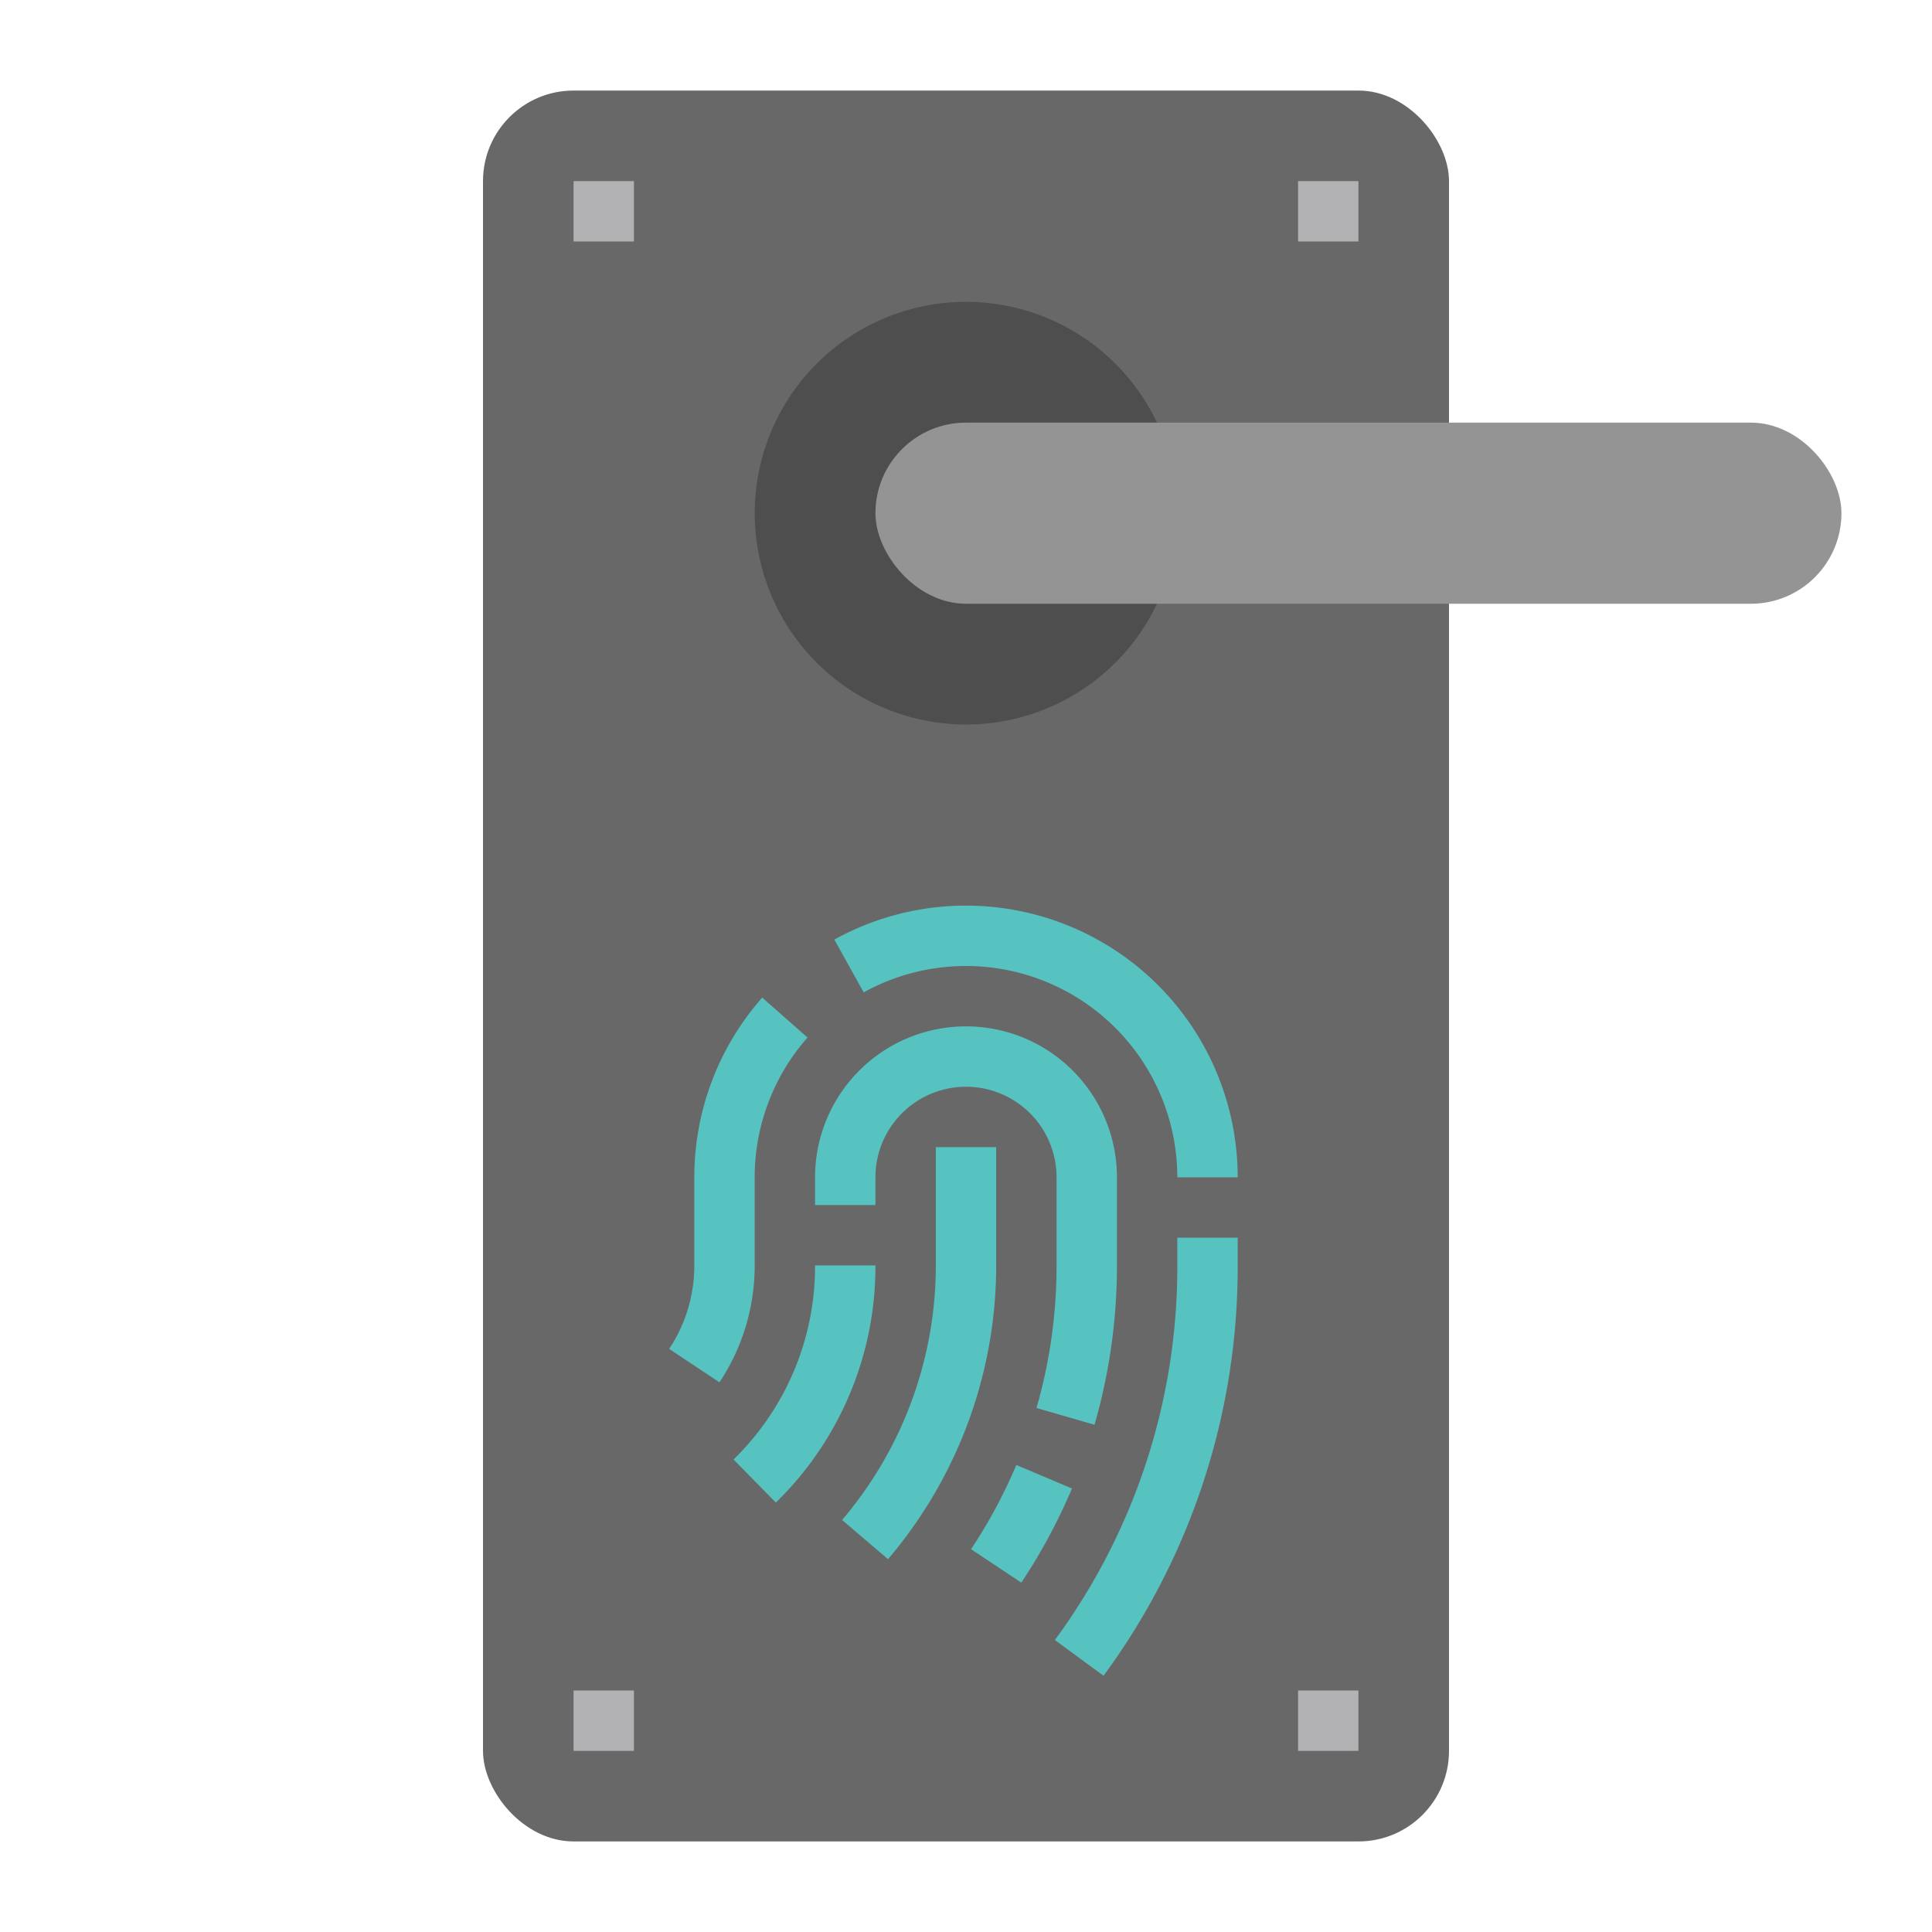 <svg height="512" viewBox="0 0 512 512" width="512" xmlns="http://www.w3.org/2000/svg"><g id="Flat"><rect fill="#686869" height="464" rx="24" width="256" x="128" y="24"/><path d="m306.61 160a56 56 0 1 1 0-48z" fill="#4e4e4f"/><path d="m344 48h16v16h-16z" fill="#b2b1b4"/><path d="m152 48h16v16h-16z" fill="#b2b1b4"/><g fill="#57c3c1"><path d="m235.334 413.192-12.173-10.383a104.017 104.017 0 0 0 24.839-67.455v-31.354h16v31.354a120.033 120.033 0 0 1 -28.666 77.838z"/><path d="m292.45 444.088-12.9-9.465a166.688 166.688 0 0 0 32.45-99.269v-7.354h16v7.354a182.586 182.586 0 0 1 -35.55 108.734z"/><path d="m328 312h-16a56.019 56.019 0 0 0 -83.12-49.008l-7.762-13.992a72.02 72.02 0 0 1 106.882 63z"/><path d="m190.662 366.326-13.324-8.86a39.8 39.8 0 0 0 6.662-22.112v-23.354a71.923 71.923 0 0 1 18-47.626l12 10.587a55.934 55.934 0 0 0 -14 37.039v23.354a55.759 55.759 0 0 1 -9.338 30.972z"/><path d="m205.6 398.2-11.2-11.426a71.458 71.458 0 0 0 21.6-51.42h16a87.349 87.349 0 0 1 -26.4 62.846z"/><path d="m290.058 377.573-15.373-4.436a136.211 136.211 0 0 0 5.315-37.783v-23.354a24 24 0 0 0 -48 0v7.354h-16v-7.354a40 40 0 0 1 80 0v23.354a152.213 152.213 0 0 1 -5.942 42.219z"/><path d="m270.662 419.41-13.324-8.858a135.964 135.964 0 0 0 12-22.31l14.738 6.225a151.956 151.956 0 0 1 -13.414 24.943z"/></g><path d="m344 448h16v16h-16z" fill="#b2b1b4"/><path d="m152 448h16v16h-16z" fill="#b2b1b4"/><rect fill="#959494" height="48" rx="24" width="256" x="232" y="112"/></g></svg>